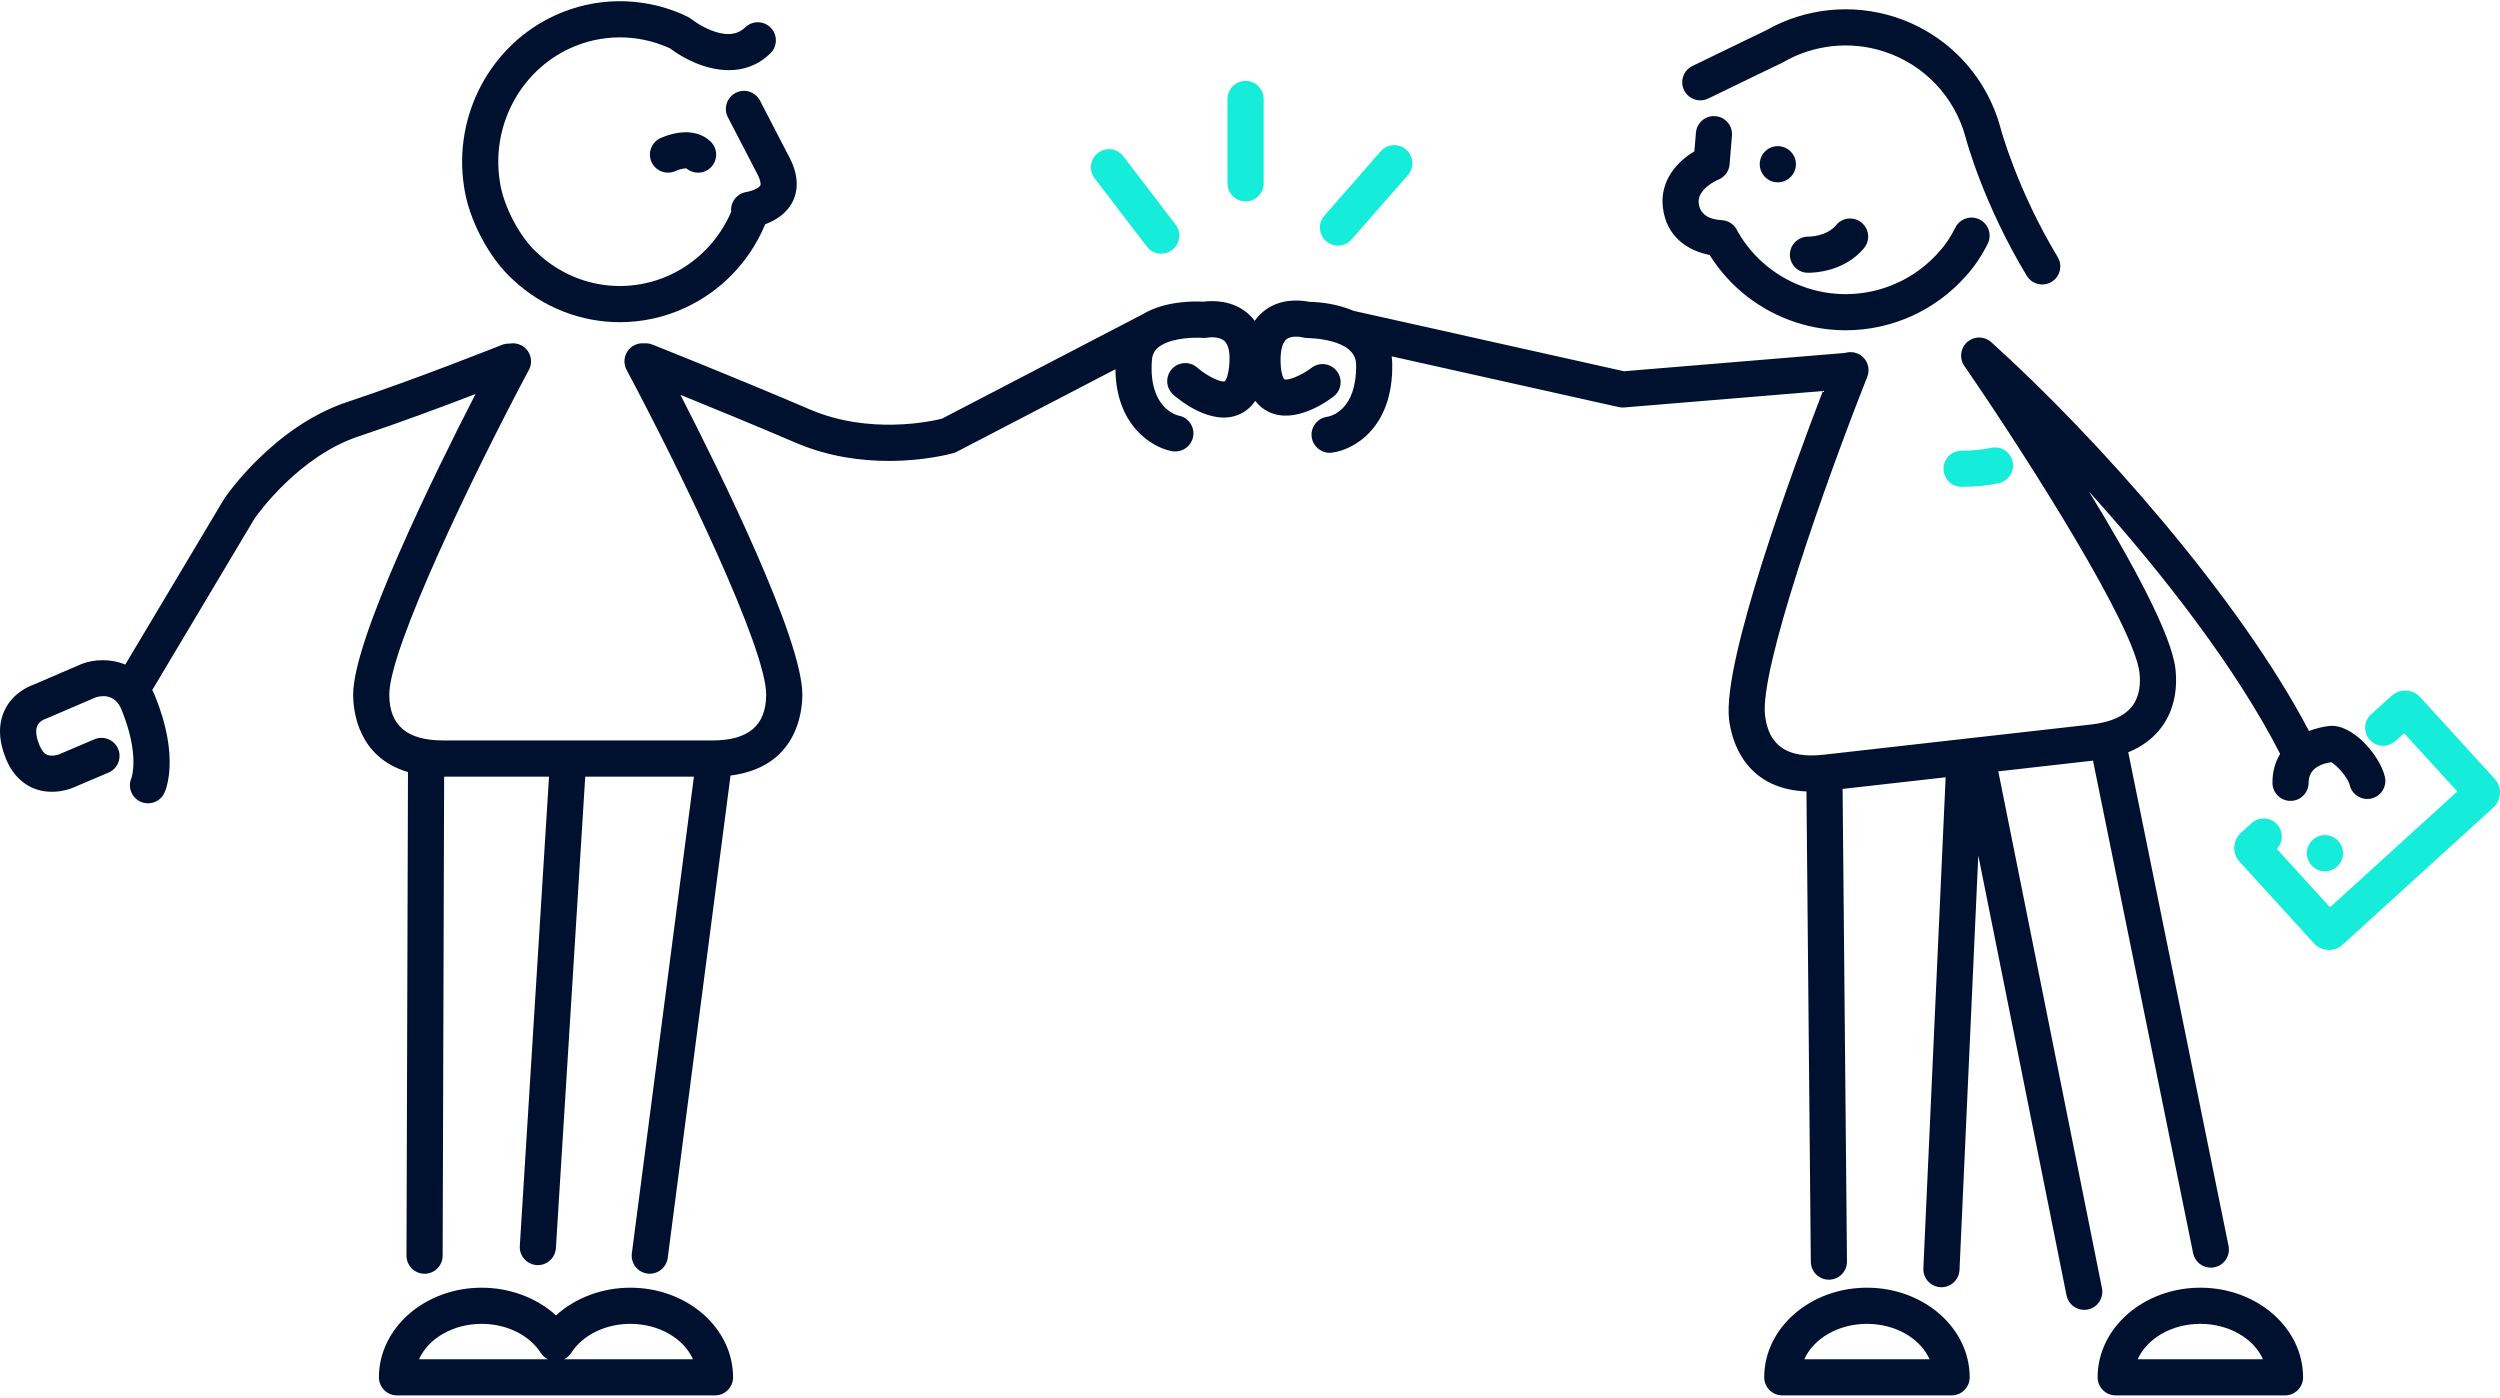 <svg width="220" height="123" viewBox="0 0 220 123" fill="none" xmlns="http://www.w3.org/2000/svg">
<g clip-path="url(#clip0_4674_296)">
<path d="M109.611 7.117C108.732 7.117 108.02 7.829 108.02 8.708V16.134C108.02 17.013 108.732 17.725 109.611 17.725C110.49 17.725 111.202 17.013 111.202 16.134V8.708C111.202 7.829 110.49 7.117 109.611 7.117Z" fill="#15ECDA"/>
<path d="M123.743 13.169C123.081 12.589 122.076 12.657 121.497 13.319L116.547 18.977C115.968 19.638 116.035 20.643 116.697 21.222C116.998 21.486 117.372 21.615 117.744 21.615C118.186 21.615 118.627 21.431 118.942 21.071L123.892 15.413C124.471 14.752 124.404 13.747 123.743 13.168V13.169Z" fill="#15ECDA"/>
<path d="M98.854 13.754C98.32 13.055 97.322 12.923 96.623 13.457C95.924 13.99 95.792 14.988 96.326 15.687L100.922 21.698C101.235 22.107 101.708 22.323 102.188 22.323C102.525 22.323 102.864 22.215 103.154 21.995C103.852 21.461 103.985 20.463 103.451 19.764L98.855 13.754H98.854Z" fill="#15ECDA"/>
<path d="M175.238 39.406C174.386 39.581 173.509 39.664 172.631 39.66C171.732 39.652 171.034 40.361 171.029 41.239C171.023 42.118 171.729 42.836 172.608 42.842C172.646 42.842 172.683 42.842 172.721 42.842C173.784 42.842 174.846 42.734 175.877 42.523C176.739 42.346 177.293 41.506 177.116 40.644C176.94 39.784 176.101 39.227 175.238 39.406Z" fill="#15ECDA"/>
<path d="M205.41 76.448C206.166 75.998 206.413 75.02 205.963 74.266C205.513 73.512 204.536 73.265 203.78 73.715C203.024 74.165 202.778 75.142 203.228 75.896C203.677 76.65 204.655 76.897 205.41 76.448Z" fill="#15ECDA"/>
<path d="M219.533 68.537L212.984 61.359C212.661 61.004 212.22 60.795 211.741 60.773C211.26 60.756 210.804 60.917 210.458 61.233L208.656 62.859C208.004 63.447 207.951 64.454 208.54 65.105C209.129 65.758 210.136 65.809 210.787 65.221L211.562 64.522L216.241 69.651L205.041 79.838L200.364 74.707C200.929 74.108 200.946 73.165 200.382 72.546C199.792 71.896 198.785 71.848 198.134 72.44L197.191 73.299C196.466 73.963 196.415 75.096 197.078 75.827L203.626 83.012C203.95 83.366 204.392 83.572 204.871 83.592C204.897 83.592 204.923 83.594 204.951 83.594C205.402 83.594 205.828 83.427 206.154 83.127L219.411 71.069C219.766 70.746 219.974 70.305 219.997 69.826C220.02 69.348 219.853 68.889 219.531 68.537H219.533Z" fill="#15ECDA"/>
<path d="M150.449 22.44C152.211 25.254 154.902 27.356 158.076 28.38C159.505 28.841 160.969 29.064 162.419 29.064C166.429 29.064 170.327 27.353 173.059 24.223C173.062 24.22 173.065 24.216 173.068 24.213C173.754 23.459 174.376 22.53 174.917 21.453C175.31 20.666 174.994 19.711 174.208 19.316C173.422 18.922 172.466 19.239 172.073 20.025C171.661 20.846 171.182 21.564 170.689 22.101C170.685 22.105 170.682 22.11 170.678 22.115C170.672 22.121 170.667 22.125 170.662 22.131C167.781 25.434 163.225 26.699 159.054 25.353C156.475 24.522 154.307 22.774 152.949 20.431C152.941 20.417 152.93 20.404 152.922 20.389C152.703 19.827 152.173 19.415 151.532 19.377C150.279 19.305 149.592 18.801 149.487 17.882C149.347 16.639 151.058 15.877 151.196 15.818C151.247 15.797 151.294 15.776 151.342 15.751C151.36 15.742 151.376 15.732 151.393 15.722C151.419 15.707 151.445 15.693 151.471 15.676C151.493 15.661 151.515 15.647 151.535 15.631C151.554 15.618 151.573 15.603 151.592 15.59C151.613 15.573 151.635 15.554 151.657 15.535C151.673 15.52 151.689 15.507 151.705 15.493C151.725 15.474 151.745 15.454 151.764 15.433C151.78 15.417 151.795 15.402 151.809 15.384C151.827 15.364 151.843 15.344 151.86 15.323C151.876 15.304 151.891 15.284 151.905 15.264C151.92 15.245 151.933 15.225 151.946 15.206C151.96 15.182 151.975 15.159 151.989 15.136C152.001 15.117 152.011 15.098 152.021 15.079C152.034 15.055 152.047 15.029 152.059 15.003C152.067 14.982 152.076 14.963 152.085 14.943C152.095 14.918 152.105 14.892 152.114 14.868C152.123 14.845 152.13 14.821 152.137 14.798C152.144 14.776 152.15 14.753 152.156 14.73C152.163 14.702 152.17 14.673 152.176 14.644C152.179 14.626 152.182 14.608 152.186 14.589C152.192 14.556 152.197 14.523 152.199 14.488C152.199 14.482 152.201 14.475 152.202 14.469L152.413 11.941C152.485 11.066 151.834 10.296 150.959 10.223C150.088 10.141 149.315 10.801 149.242 11.677L149.106 13.316C147.67 14.171 146.057 15.822 146.331 18.237C146.624 20.823 148.52 22.069 150.456 22.44H150.449Z" fill="#001130"/>
<path d="M156.874 12.923L156.867 12.92C156.02 12.683 155.147 13.185 154.913 14.031C154.68 14.878 155.18 15.755 156.027 15.989C156.168 16.028 156.311 16.047 156.451 16.047C157.148 16.047 157.788 15.584 157.984 14.879C158.217 14.032 157.721 13.156 156.873 12.923H156.874Z" fill="#001130"/>
<path d="M149.629 8.833C149.863 8.833 150.099 8.78 150.324 8.672C154.874 6.458 156.802 5.537 156.806 5.536C156.831 5.524 156.854 5.51 156.878 5.497C156.892 5.489 156.906 5.484 156.919 5.476C159.598 3.923 162.824 3.576 165.768 4.526C169.319 5.672 172.013 8.508 172.981 12.116C172.981 12.119 172.981 12.124 172.982 12.127C173.045 12.361 174.556 17.98 178.352 24.265C178.651 24.761 179.177 25.034 179.715 25.034C179.995 25.034 180.279 24.96 180.536 24.804C181.289 24.351 181.53 23.373 181.076 22.62C177.528 16.745 176.073 11.364 176.059 11.31C176.059 11.307 176.057 11.304 176.056 11.301C174.811 6.641 171.33 2.976 166.744 1.496C162.966 0.28 158.829 0.712 155.385 2.686C155.054 2.844 153.077 3.791 148.93 5.809C148.141 6.193 147.812 7.146 148.196 7.935C148.472 8.502 149.039 8.831 149.628 8.831L149.629 8.833Z" fill="#001130"/>
<path d="M58.094 12.168C57.303 12.55 56.97 13.501 57.352 14.292C57.733 15.085 58.685 15.417 59.477 15.036C59.725 14.916 60.193 14.798 60.401 14.818C60.698 15.071 61.065 15.197 61.43 15.197C61.849 15.197 62.266 15.033 62.579 14.707C63.187 14.073 63.166 13.065 62.533 12.457C60.897 10.888 58.377 12.034 58.096 12.168H58.094Z" fill="#001130"/>
<path d="M40.833 16.417C41.236 19.302 43.054 22.749 45.163 24.633C45.163 24.633 45.163 24.633 45.164 24.635C45.167 24.638 45.171 24.64 45.174 24.645C45.181 24.651 45.187 24.658 45.194 24.664C45.196 24.665 45.199 24.667 45.2 24.668C47.812 27.086 51.156 28.352 54.547 28.352C56.486 28.352 58.441 27.939 60.283 27.09C63.416 25.647 65.898 23.089 67.274 19.886C67.296 19.835 67.315 19.785 67.331 19.734C68.197 19.416 69.219 18.824 69.76 17.729C70.144 16.953 70.407 15.654 69.481 13.874C68.481 11.948 67.492 10.038 66.881 8.856C66.476 8.075 65.518 7.769 64.736 8.174C63.956 8.577 63.65 9.537 64.054 10.318C64.666 11.503 65.655 13.413 66.659 15.341C66.919 15.839 66.971 16.192 66.909 16.318C66.811 16.514 66.312 16.788 65.648 16.904C64.817 17.049 64.251 17.818 64.343 18.646C63.275 21.116 61.362 23.087 58.952 24.2C55.054 25.997 50.494 25.253 47.335 22.308C47.331 22.304 47.327 22.301 47.322 22.297C47.316 22.291 47.312 22.285 47.306 22.281C45.746 20.9 44.288 18.131 43.986 15.977C43.986 15.973 43.985 15.969 43.983 15.966C43.983 15.961 43.983 15.957 43.982 15.951C43.221 11.091 45.759 6.28 50.155 4.254C52.908 2.986 56.072 2.967 58.841 4.203C58.875 4.217 58.91 4.23 58.944 4.242C60.106 5.136 62.102 6.174 64.141 6.174C65.409 6.174 66.691 5.774 67.8 4.687C68.428 4.072 68.439 3.064 67.825 2.438C67.21 1.81 66.202 1.8 65.576 2.413C63.89 4.065 60.846 1.689 60.797 1.652C60.649 1.533 60.483 1.446 60.313 1.388C60.258 1.354 60.2 1.322 60.139 1.296C56.534 -0.315 52.409 -0.29 48.823 1.363C43.151 3.977 39.87 10.158 40.833 16.405C40.833 16.41 40.833 16.412 40.833 16.417Z" fill="#001130"/>
<path d="M159.042 24.002C159.054 24.002 159.087 24.004 159.143 24.004C159.695 24.004 162.328 23.892 164.033 21.834C164.595 21.158 164.5 20.154 163.823 19.595C163.147 19.033 162.143 19.128 161.582 19.805C160.729 20.835 159.166 20.826 159.163 20.823C158.294 20.803 157.546 21.474 157.512 22.353C157.479 23.232 158.165 23.971 159.042 24.004V24.002Z" fill="#001130"/>
<path d="M209.869 68.351C209.414 66.448 206.986 63.64 204.945 63.888C204.357 63.962 203.76 64.107 203.191 64.329C197.05 52.619 184.616 38.58 175.272 30.148C175.27 30.145 175.268 30.143 175.265 30.142C175.255 30.132 175.243 30.123 175.233 30.113C175.226 30.107 175.22 30.103 175.213 30.097C175.183 30.071 175.152 30.045 175.12 30.021C175.107 30.011 175.094 30.003 175.08 29.992C175.051 29.972 175.023 29.953 174.993 29.936C174.974 29.924 174.955 29.914 174.936 29.904C174.911 29.89 174.885 29.877 174.859 29.863C174.836 29.852 174.813 29.842 174.79 29.831C174.766 29.821 174.743 29.813 174.72 29.804C174.694 29.794 174.668 29.785 174.642 29.778C174.618 29.771 174.597 29.763 174.573 29.758C174.547 29.75 174.521 29.744 174.494 29.739C174.469 29.733 174.446 29.729 174.421 29.724C174.396 29.72 174.372 29.717 174.347 29.714C174.32 29.711 174.292 29.708 174.266 29.707C174.244 29.707 174.222 29.705 174.201 29.704C174.17 29.704 174.14 29.704 174.109 29.704C174.09 29.704 174.072 29.705 174.053 29.707C174.019 29.71 173.987 29.713 173.954 29.717C173.937 29.72 173.919 29.723 173.903 29.724C173.87 29.73 173.837 29.736 173.805 29.744C173.787 29.749 173.77 29.753 173.752 29.758C173.721 29.766 173.69 29.775 173.66 29.785C173.639 29.792 173.62 29.8 173.6 29.807C173.573 29.817 173.545 29.829 173.519 29.84C173.496 29.85 173.473 29.862 173.449 29.874C173.426 29.885 173.404 29.897 173.383 29.91C173.357 29.924 173.332 29.94 173.306 29.958C173.293 29.966 173.28 29.974 173.267 29.982C173.261 29.987 173.255 29.991 173.249 29.995C173.226 30.011 173.204 30.03 173.181 30.048C173.159 30.065 173.139 30.081 173.119 30.098C173.103 30.113 173.087 30.129 173.071 30.143C173.046 30.167 173.023 30.19 173 30.214C172.995 30.219 172.991 30.223 172.987 30.227C172.978 30.236 172.972 30.246 172.963 30.256C172.94 30.284 172.917 30.31 172.897 30.339C172.885 30.355 172.874 30.371 172.863 30.387C172.845 30.413 172.827 30.439 172.811 30.467C172.8 30.487 172.788 30.507 172.776 30.528C172.763 30.552 172.75 30.576 172.739 30.6C172.727 30.625 172.717 30.648 172.705 30.673C172.697 30.695 172.686 30.716 172.679 30.739C172.669 30.766 172.66 30.793 172.652 30.821C172.644 30.843 172.639 30.864 172.633 30.886C172.626 30.913 172.62 30.941 172.614 30.969C172.61 30.992 172.605 31.015 172.601 31.038C172.597 31.064 172.594 31.09 172.591 31.117C172.588 31.143 172.585 31.167 172.583 31.194C172.582 31.217 172.581 31.24 172.581 31.265C172.581 31.294 172.581 31.321 172.581 31.35C172.581 31.37 172.582 31.392 172.583 31.413C172.586 31.443 172.589 31.473 172.592 31.504C172.595 31.523 172.598 31.543 172.601 31.562C172.607 31.594 172.612 31.624 172.62 31.656C172.624 31.675 172.63 31.694 172.634 31.713C172.643 31.743 172.652 31.772 172.66 31.803C172.668 31.823 172.675 31.843 172.684 31.865C172.694 31.893 172.704 31.919 172.717 31.945C172.727 31.968 172.739 31.99 172.75 32.013C172.762 32.036 172.775 32.061 172.788 32.084C172.801 32.107 172.816 32.13 172.83 32.152C172.84 32.168 172.847 32.183 172.859 32.199C178.806 40.847 187.82 55.177 188.275 59.205C188.367 60.013 188.338 61.167 187.685 62.072C187.021 62.989 185.789 63.556 184.024 63.755L176.093 64.651C176.093 64.651 176.085 64.651 176.08 64.651L160.481 66.415C157.315 66.776 155.627 65.632 155.321 62.93C154.865 58.902 160.454 42.921 164.319 33.162C164.643 32.345 164.242 31.42 163.426 31.096C163.069 30.956 162.692 30.953 162.352 31.061C162.345 31.061 162.339 31.061 162.332 31.061L142.91 32.669L119.125 27.356C117.799 26.79 116.337 26.577 115.233 26.565C114.56 26.424 112.779 26.195 111.308 27.306C110.962 27.567 110.666 27.878 110.419 28.233C110.241 27.995 110.039 27.778 109.811 27.582C108.393 26.356 106.573 26.456 105.892 26.548C105.095 26.504 102.532 26.465 100.562 27.65L82.886 36.846C81.954 37.079 76.515 38.277 71.284 36.038C64.594 33.17 57.472 30.348 57.401 30.319C57.163 30.225 56.917 30.194 56.679 30.214C56.383 30.188 56.077 30.245 55.794 30.394C55.018 30.808 54.725 31.772 55.139 32.547C60.077 41.81 67.423 57.063 67.423 61.115C67.423 63.836 65.874 65.159 62.688 65.159H50.107C50.107 65.159 50.104 65.159 50.103 65.159C50.043 65.156 49.985 65.156 49.927 65.159H38.994C35.808 65.159 34.258 63.836 34.258 61.115C34.258 57.063 41.606 41.81 46.543 32.547C46.957 31.771 46.664 30.808 45.888 30.394C45.55 30.214 45.176 30.169 44.826 30.239C44.609 30.23 44.385 30.264 44.169 30.351C44.092 30.381 36.507 33.402 30.577 35.369C24.093 37.52 19.92 43.609 19.747 43.867C19.73 43.892 19.714 43.918 19.698 43.943L11.024 58.483C9.724 57.939 8.296 58.03 7.29 58.39C7.258 58.402 7.227 58.413 7.197 58.426L2.873 60.284C2.454 60.435 1.108 61.018 0.41 62.495C-0.177 63.736 -0.132 65.188 0.54 66.814C1.192 68.391 2.229 69.081 2.983 69.383C4.673 70.056 6.296 69.375 6.451 69.306L9.551 67.989C10.36 67.645 10.736 66.711 10.394 65.902C10.05 65.094 9.116 64.715 8.306 65.059L5.182 66.388C5.182 66.388 4.602 66.602 4.163 66.427C3.893 66.319 3.662 66.039 3.48 65.599C3.266 65.085 3.059 64.368 3.278 63.877C3.459 63.468 3.915 63.295 3.91 63.295C3.965 63.278 4.021 63.259 4.076 63.236L8.401 61.378C8.833 61.233 10.092 60.964 10.697 62.454C12.286 66.37 11.603 68.36 11.566 68.466C11.222 69.255 11.57 70.179 12.355 70.544C12.572 70.644 12.8 70.692 13.025 70.692C13.624 70.692 14.2 70.351 14.469 69.771C14.613 69.461 15.814 66.592 13.648 61.256C13.571 61.066 13.487 60.888 13.397 60.716C13.409 60.699 13.422 60.684 13.432 60.667L22.406 45.621C22.716 45.175 26.329 40.135 31.581 38.393C35.043 37.246 39.051 35.748 41.846 34.676C38.246 41.678 31.078 56.24 31.078 61.12C31.078 62.537 31.478 66.634 35.902 67.941L35.771 110.494C35.768 111.373 36.479 112.088 37.358 112.09H37.362C38.238 112.09 38.951 111.38 38.953 110.503L39.084 68.346H48.313L45.743 109.64C45.688 110.517 46.355 111.273 47.231 111.327C47.264 111.33 47.298 111.33 47.331 111.33C48.165 111.33 48.865 110.681 48.918 109.837L51.501 68.344H61.065L55.603 110.291C55.488 111.163 56.105 111.962 56.975 112.075C57.044 112.085 57.114 112.088 57.182 112.088C57.97 112.088 58.654 111.504 58.759 110.703L64.286 68.248C70.121 67.506 70.607 62.682 70.607 61.118C70.607 56.255 63.487 41.776 59.877 34.745C62.559 35.832 66.36 37.392 70.033 38.966C72.921 40.202 75.823 40.562 78.222 40.562C81.43 40.562 83.739 39.919 83.903 39.871C84.006 39.842 84.105 39.802 84.2 39.754L98.159 32.492C98.198 37.426 101.35 39.367 103.118 39.703C103.218 39.722 103.319 39.732 103.418 39.732C104.169 39.732 104.847 39.203 104.992 38.44C105.156 37.577 104.603 36.746 103.74 36.582C103.466 36.519 101.068 35.846 101.367 31.718C101.402 31.228 101.569 30.88 101.908 30.59C102 30.512 102.1 30.441 102.208 30.375C102.211 30.375 102.213 30.372 102.216 30.371C103.324 29.705 105.202 29.682 105.826 29.734C105.979 29.747 106.133 29.739 106.284 29.708C106.433 29.676 107.286 29.604 107.733 29.991C108.18 30.377 108.229 31.234 108.193 31.887C108.114 33.269 107.775 33.553 107.775 33.555C107.466 33.682 106.264 33.137 105.356 32.346C104.696 31.768 103.692 31.833 103.112 32.492C102.532 33.15 102.596 34.157 103.256 34.737C103.791 35.207 106.579 37.501 109.004 36.489C109.603 36.238 110.087 35.832 110.463 35.276C110.775 35.688 111.162 36.01 111.626 36.236C113.958 37.378 116.813 35.311 117.361 34.886C118.054 34.348 118.179 33.352 117.642 32.658C117.107 31.964 116.108 31.834 115.411 32.37C114.517 33.056 113.307 33.517 113.023 33.378C112.953 33.328 112.691 32.892 112.689 31.668C112.688 30.76 112.876 30.114 113.218 29.849C113.635 29.528 114.395 29.628 114.612 29.685C114.76 29.727 114.915 29.749 115.071 29.746C115.123 29.763 119.3 29.753 119.338 32.067C119.406 36.128 117.087 36.631 116.798 36.676C115.938 36.791 115.326 37.574 115.426 38.437C115.519 39.248 116.208 39.845 117.004 39.845C117.065 39.845 117.127 39.841 117.19 39.835C119.074 39.616 122.614 37.7 122.518 32.013C122.514 31.787 122.495 31.571 122.468 31.36L142.451 35.823C142.566 35.849 142.682 35.862 142.798 35.862C142.841 35.862 142.885 35.861 142.929 35.856L160.413 34.41C157.869 41.033 151.57 58.104 152.155 63.284C152.327 64.814 153.325 69.427 158.969 69.648L159.351 111.037C159.36 111.91 160.071 112.613 160.943 112.613H160.957C161.836 112.605 162.542 111.885 162.534 111.008L162.149 69.425L171.216 68.401L169.256 111.614C169.216 112.491 169.896 113.235 170.775 113.276C170.799 113.276 170.824 113.278 170.847 113.278C171.693 113.278 172.396 112.612 172.436 111.758L174.089 75.28L181.853 113.988C182.005 114.745 182.67 115.268 183.412 115.268C183.515 115.268 183.621 115.257 183.727 115.236C184.588 115.063 185.147 114.223 184.974 113.363L175.85 67.879L184.185 66.936L192.994 110.28C193.147 111.034 193.81 111.554 194.551 111.554C194.657 111.554 194.763 111.543 194.869 111.521C195.73 111.347 196.287 110.507 196.112 109.644L187.285 66.202C188.541 65.687 189.539 64.93 190.261 63.932C191.25 62.563 191.658 60.803 191.436 58.843C191.092 55.805 187.527 49.307 183.837 43.267C190.441 50.566 196.901 58.982 200.652 66.344C200.228 67.03 199.974 67.873 199.976 68.888C199.976 69.767 200.689 70.478 201.567 70.478H201.568C202.447 70.478 203.158 69.764 203.158 68.885C203.158 67.893 203.825 67.284 205.142 67.071C205.64 67.336 206.608 68.402 206.772 69.087C206.977 69.941 207.834 70.468 208.69 70.266C209.544 70.061 210.072 69.203 209.868 68.348L209.869 68.351Z" fill="#001130"/>
<path d="M55.471 113.317C52.97 113.317 50.612 114.22 48.928 115.756C47.244 114.219 44.886 113.317 42.385 113.317C37.4 113.317 33.345 116.854 33.345 121.204C33.345 122.083 34.057 122.795 34.936 122.795H62.919C63.797 122.795 64.51 122.083 64.51 121.204C64.51 116.854 60.454 113.317 55.471 113.317ZM36.872 119.613C37.686 117.798 39.85 116.499 42.385 116.499C44.578 116.499 46.572 117.478 47.591 119.056C47.747 119.297 47.962 119.488 48.21 119.613H36.872ZM49.644 119.613C49.892 119.488 50.108 119.297 50.264 119.056C51.282 117.478 53.276 116.499 55.471 116.499C58.006 116.499 60.17 117.798 60.984 119.613H49.646H49.644Z" fill="#001130"/>
<path d="M164.291 113.317C159.306 113.317 155.251 116.854 155.251 121.204C155.251 122.083 155.963 122.795 156.842 122.795H171.741C172.62 122.795 173.332 122.083 173.332 121.204C173.332 116.854 169.276 113.317 164.293 113.317H164.291ZM158.778 119.613C159.592 117.798 161.756 116.499 164.291 116.499C166.827 116.499 168.991 117.798 169.804 119.613H158.778Z" fill="#001130"/>
<path d="M193.63 113.317C188.645 113.317 184.59 116.854 184.59 121.204C184.59 122.083 185.302 122.795 186.181 122.795H201.079C201.958 122.795 202.671 122.083 202.671 121.204C202.671 116.854 198.615 113.317 193.632 113.317H193.63ZM188.117 119.613C188.931 117.798 191.095 116.499 193.63 116.499C196.166 116.499 198.33 117.798 199.143 119.613H188.117Z" fill="#001130"/>
</g>
<defs>
<clipPath id="clip0_4674_296">
<rect width="220" height="122.69" fill="white" transform="translate(0 0.106)"/>
</clipPath>
</defs>
</svg>
